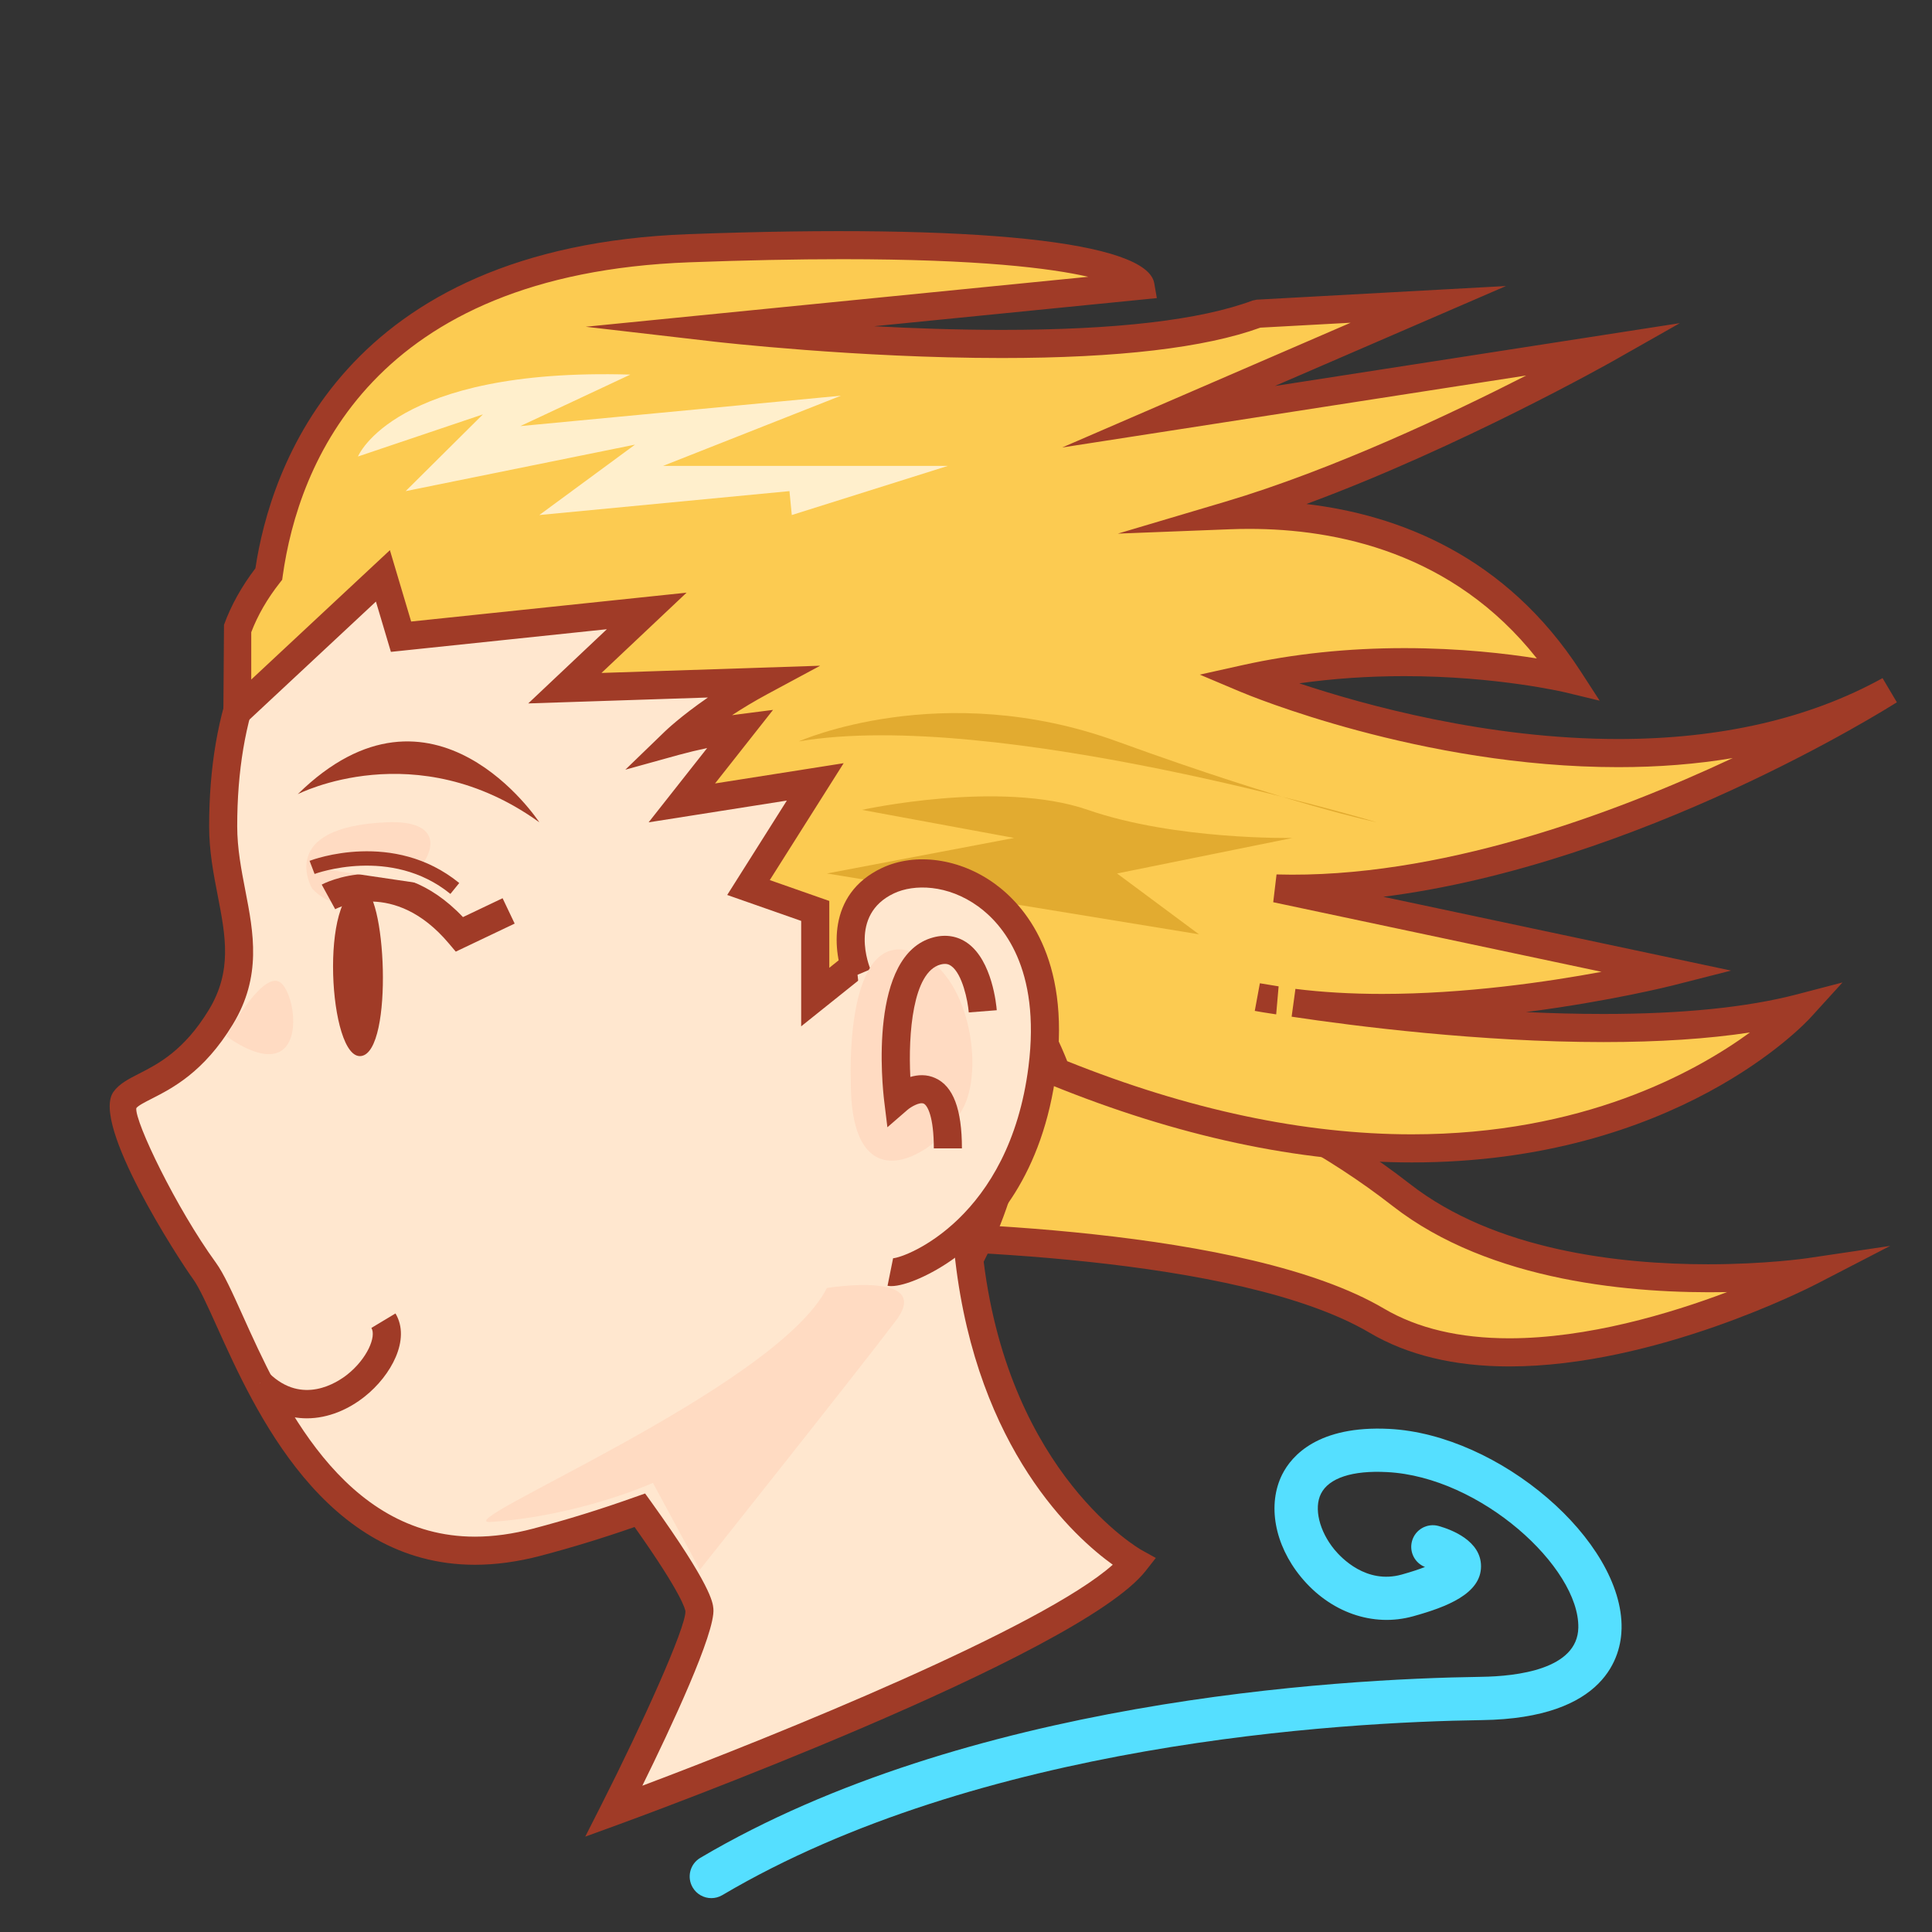 <?xml version="1.0" encoding="UTF-8"?>
<!-- Generated by phantom_svg. -->
<svg width="64px" height="64px" viewBox="0 0 64 64" preserveAspectRatio="none" xmlns="http://www.w3.org/2000/svg" xmlns:xlink="http://www.w3.org/1999/xlink" version="1.1">
  <rect x="0" y="0" width="64" height="64" fill="#333333" stroke="none"/>
  <g>
    <path style='fill:#FCCB51;' d='M27.001,40.917c0,0,13.382-0.251,18.608,2.833
		s14.309-1.61,14.309-1.61s-8.584,1.278-13.5-2.556S34.502,33.5,29.001,34.167
		C23.501,34.834,27.001,40.917,27.001,40.917z'/>
    <path style='fill:#A03B27;' d='M49.997,45.265c-1.815,0-3.371-0.375-4.624-1.114
		c-4.36-2.573-14.607-2.773-17.644-2.773c-0.458,0-0.716,0.005-0.719,0.005
		l-0.275,0.005l-0.137-0.237c-0.079-0.137-1.911-3.37-0.803-5.584
		c0.523-1.044,1.583-1.67,3.15-1.86c0.656-0.079,1.346-0.12,2.051-0.12
		c5.235,0,11.253,2.158,15.708,5.632c2.821,2.2,6.928,2.662,9.877,2.662
		c1.9,0,3.255-0.197,3.269-0.199l2.765-0.41l-2.482,1.283
		C59.917,42.663,54.829,45.265,49.997,45.265z M27.729,40.447
		c3.096,0,13.553,0.209,18.117,2.902c1.107,0.653,2.504,0.984,4.151,0.984
		c2.587,0,5.312-0.813,7.215-1.531c-3.076,0.059-7.838-0.323-11.08-2.852
		c-4.299-3.353-10.099-5.436-15.135-5.436c-0.668,0-1.32,0.038-1.939,0.113
		c-1.239,0.15-2.057,0.605-2.431,1.354c-0.674,1.347,0.148,3.493,0.649,4.466
		C27.394,40.447,27.546,40.447,27.729,40.447z'/>
  </g>
  <g>
    <path style='fill:#FFE7CF;' d='M32.107,41.71c0.713-1.373,1.151-2.783,1.409-4.185
		c1.599-8.705,0.999-20.772-12.791-21.241
		c-9.146-0.31-13.333,3.873-13.333,11.085c0,2.326,1.24,4.155-0.079,6.325
		c-1.318,2.17-2.79,2.202-3.178,2.744s1.396,3.954,2.636,5.658
		c1.24,1.706,3.427,10.99,11.007,8.992c1.237-0.326,2.362-0.684,3.417-1.061
		c0.877,1.222,1.923,2.776,1.972,3.305C23.251,54.25,20.335,60,20.335,60
		s15.083-5.5,17.25-8.25C37.585,51.75,32.994,49.24,32.107,41.71z'/>
    <path style='fill:#A03B27;' d='M19.387,60.841l0.533-1.051
		c1.356-2.673,2.806-5.887,2.785-6.416c-0.004-0.048-0.091-0.542-1.684-2.79
		c-1.043,0.364-2.069,0.678-3.123,0.956c-0.744,0.195-1.472,0.295-2.163,0.295
		c-4.993,0-7.303-5.122-8.543-7.874c-0.315-0.699-0.588-1.303-0.796-1.59
		c-0.468-0.643-3.394-5.146-2.638-6.202c0.192-0.268,0.494-0.422,0.844-0.601
		c0.63-0.321,1.493-0.761,2.315-2.114c0.78-1.285,0.556-2.441,0.297-3.779
		c-0.141-0.725-0.286-1.476-0.286-2.305c0-7.846,4.75-11.844,13.813-11.55
		c4.784,0.163,8.395,1.718,10.732,4.623c3.805,4.727,3.46,11.944,2.5,17.167
		c-0.28,1.527-0.735,2.898-1.387,4.186c0.884,7.069,5.179,9.523,5.223,9.548
		l0.479,0.265l-0.338,0.431c-2.224,2.821-16.835,8.173-17.456,8.398L19.387,60.841z
		 M21.37,49.474l0.205,0.284c1.987,2.769,2.038,3.324,2.057,3.534
		c0.072,0.792-1.42,3.967-2.354,5.862c4.476-1.683,13.254-5.24,15.584-7.321
		c-1.258-0.903-4.477-3.791-5.216-10.068l-0.017-0.143l0.066-0.126
		c0.645-1.242,1.091-2.568,1.365-4.055c0.924-5.031,1.272-11.962-2.311-16.416
		c-2.161-2.685-5.538-4.124-10.039-4.276c-8.549-0.292-12.852,3.296-12.852,10.621
		c0,0.74,0.137,1.445,0.269,2.128c0.271,1.399,0.552,2.847-0.415,4.438
		c-0.959,1.58-2,2.11-2.688,2.461c-0.221,0.112-0.45,0.229-0.509,0.312
		c-0.055,0.443,1.324,3.313,2.633,5.114c0.265,0.364,0.542,0.978,0.892,1.755
		c1.235,2.74,3.303,7.326,7.695,7.326c0.611,0,1.259-0.09,1.925-0.266
		c1.14-0.3,2.246-0.644,3.379-1.048L21.37,49.474z'/>
  </g>
  <path style="fill:#A03B27;" d="M9.863,26.309c0,0,3.912-2.016,8.002,0.93
	C17.866,27.239,14.361,21.89,9.863,26.309z"/>
  <path style="fill:#FFDBC2;" d="M10.338,29.432c0,0-1.21-2.038,2.477-2.193
	S12.175,31.447,10.338,29.432z"/>
  <g>
    <path style='fill:#FFE7CF;' d='M10.882,29.71c0,0,2.247-1.241,4.34,1.24l1.627-0.775'/>
    <path style='fill:#A03B27;' d='M15.098,31.524L14.866,31.25
		c-1.808-2.143-3.683-1.174-3.762-1.131l-0.447-0.816
		c0.025-0.013,2.433-1.299,4.679,1.077l1.313-0.625l0.4,0.84L15.098,31.524z'/>
  </g>
  <path style="fill:#A03B27;" d="M11.966,29.4c0.823-0.045,1.084,5.427,0,5.582
	C10.882,35.138,10.571,29.478,11.966,29.4z"/>
  <g>
    <path style='fill:#FFE7CF;' d='M10.338,28.734c0,0,2.636-1.008,4.729,0.698'/>
    <path style='fill:#A03B27;' d='M14.92,29.612c-1.96-1.597-4.474-0.67-4.499-0.661
		l-0.166-0.435c0.112-0.043,2.785-1.037,4.958,0.735L14.92,29.612z'/>
  </g>
  <g>
    <path style='fill:#FCCB51;' d='M42.855,33.22c5.634,0.709,12.442-1.026,12.442-1.026
		l-13.024-2.761c9.537,0.279,20.312-6.558,20.312-6.558
		c-8.838,4.884-21.318-0.388-21.318-0.388c5.58-1.241,10.697,0,10.697,0
		C48.93,17.805,44.25,16.93,40.711,17.067c5.824-1.729,12.494-5.511,12.494-5.511
		l-14.495,2.249l8.604-3.721l-5.658,0.31c-5.193,1.938-17.907,0.465-17.907,0.465
		l14.03-1.395c0,0-0.31-1.783-14.959-1.24
		C11.695,8.636,9.375,15.656,8.904,19.015c-0.449,0.57-0.808,1.184-1.047,1.843
		v2.722l4.827-4.504l0.6,2.015l8.139-0.853l-2.712,2.558l6.49-0.214
		c-1.81,0.974-2.848,1.977-2.848,1.977c0.751-0.208,1.48-0.348,2.184-0.438
		l-1.951,2.474l4.419-0.696l-2.21,3.501l2.21,0.775v2.854l3.565-2.854
		c2.912,1.082,4.418,5.333,4.418,5.333c16.589,6.745,24.649-2.117,24.649-2.117
		C54.46,34.744,45.975,33.687,42.855,33.22z M42.348,33.143
		c-0.44-0.069-0.692-0.113-0.692-0.113
		C41.882,33.073,42.115,33.105,42.348,33.143z'/>
    <path style='fill:#A03B27;' d='M46.773,38.507c-3.747,0-7.771-0.864-11.959-2.567l-0.193-0.078
		l-0.07-0.197c-0.014-0.039-1.385-3.821-3.903-4.955l-4.108,3.288v-3.492
		l-2.45-0.859l1.975-3.127l-4.579,0.721l1.94-2.461
		c-0.32,0.067-0.637,0.144-0.949,0.229l-1.762,0.488l1.315-1.271
		c0.03-0.029,0.528-0.506,1.421-1.12l-5.953,0.196l2.605-2.458L12.949,21.594
		l-0.496-1.666l-5.061,4.722l0.028-3.951c0.233-0.643,0.583-1.272,1.041-1.873
		c0.494-3.287,2.884-10.644,14.34-11.069c9.602-0.356,15.195,0.245,15.435,1.625
		l0.086,0.493l-9.368,0.932c1.31,0.07,2.764,0.121,4.229,0.121
		c3.786,0,6.581-0.327,8.309-0.972l0.138-0.029l8.258-0.452l-7.654,3.311
		l13.413-2.081l-2.212,1.254c-0.058,0.033-5.059,2.854-10.158,4.737
		c3.038,0.358,6.594,1.703,9.079,5.536l0.635,0.979l-1.135-0.274
		c-0.022-0.005-2.264-0.539-5.335-0.539c-1.197,0-2.362,0.08-3.481,0.238
		c2.153,0.718,6.228,1.845,10.569,1.845c3.387,0,6.332-0.679,8.753-2.017
		l0.474,0.8c-0.382,0.243-8.549,5.369-17.011,6.443L57.344,32.152l-1.931,0.492
		c-0.031,0.008-2.09,0.527-4.863,0.882c0.846,0.04,1.709,0.063,2.57,0.063
		c2.6,0,4.753-0.218,6.401-0.648l1.515-0.396l-1.054,1.158
		C59.805,33.9,55.515,38.507,46.773,38.507z M35.353,35.153
		c4.009,1.608,7.851,2.423,11.421,2.423c5.644,0,9.367-2.042,11.195-3.374
		c-1.395,0.212-3.018,0.318-4.849,0.318c-4.104,0-8.235-0.526-10.333-0.841
		l0.126-0.921c0.879,0.11,1.845,0.167,2.872,0.167
		c2.743,0,5.466-0.397,7.269-0.732L42.177,29.887l0.11-0.92
		c5.33,0.153,11.132-1.99,15.112-3.855c-1.197,0.201-2.462,0.301-3.791,0.301
		h-0.001c-6.531,0-12.279-2.397-12.521-2.499l-1.341-0.566l1.421-0.316
		c1.679-0.373,3.479-0.562,5.354-0.562c1.858,0,3.404,0.184,4.39,0.342
		c-2.779-3.52-6.656-4.292-9.524-4.292c-0.223,0-0.441,0.004-0.657,0.013
		l-3.699,0.144l3.549-1.054c3.581-1.063,7.522-2.931,9.979-4.184l-15.37,2.384
		l9.553-4.132L41.75,10.854c-1.835,0.667-4.717,1.006-8.566,1.006
		c-4.782,0-9.442-0.534-9.489-0.539l-4.292-0.497l16.647-1.655
		c-1.243-0.285-3.625-0.583-8.143-0.583c-1.529,0-3.235,0.035-5.071,0.103
		C12.329,9.078,9.886,15.366,9.365,19.08l-0.017,0.125l-0.078,0.099
		c-0.416,0.528-0.734,1.08-0.947,1.639v1.568l4.593-4.286l0.704,2.364
		l9.124-0.956l-2.819,2.659l7.244-0.239l-1.747,0.94
		c-0.438,0.236-0.831,0.474-1.172,0.699c0.076-0.011,0.152-0.021,0.229-0.031
		l1.129-0.145l-1.921,2.437l4.26-0.671L25.5,29.154l1.971,0.691v2.215l3.015-2.414
		l0.247,0.092C33.474,30.758,35.003,34.266,35.353,35.153z M42.275,33.602
		l-0.195-0.03c-0.173-0.026-0.345-0.053-0.514-0.085l0.169-0.915l0.621,0.102
		L42.275,33.602z'/>
  </g>
  <path style="fill:#E2AB30;" d="M28.554,26.828c0,0,4.574-1.007,7.482,0
	c2.905,1.007,6.781,0.93,6.781,0.93l-5.813,1.177l2.713,2.015l-12.325-2.015
	l6.202-1.177L28.554,26.828z"/>
  <g>
    <path style='fill:#FFE7CF;' d='M28.407,32.292c0,0-0.929-2.205,1.008-3.118
		c1.938-0.913,5.812,0.714,5.116,6.218c-0.698,5.504-4.65,6.823-5.038,6.745'/>
    <path style='fill:#A03B27;' d='M29.525,42.604c-0.045,0-0.086-0.003-0.124-0.011l0.184-0.912
		c0.437-0.029,3.849-1.332,4.485-6.348c0.412-3.264-0.864-4.724-1.663-5.304
		c-1.011-0.734-2.132-0.749-2.794-0.435c-1.516,0.714-0.808,2.443-0.777,2.516
		l-0.857,0.361c-0.381-0.905-0.613-2.846,1.238-3.719
		c1.112-0.522,2.58-0.317,3.737,0.524c0.965,0.7,2.512,2.434,2.039,6.173
		c-0.439,3.46-2.088,5.305-3.395,6.242
		C30.853,42.228,29.986,42.604,29.525,42.604z'/>
  </g>
  <path style="fill:#FFDBC2;" d="M28.185,35.834c0,0-0.211-4.653,1.763-4.37S32.601,34.959,32,36.5
	S28.17,40.28,28.185,35.834z"/>
  <path style="fill:#FFEFCC;" d="M11.858,15.122c0,0,1.192-2.945,9.022-2.713l-3.642,1.706
	l10.619-1.007l-5.891,2.325h9.434l-5.171,1.628l-0.077-0.792l-8.286,0.792
	l3.17-2.332l-7.598,1.54l2.559-2.542L11.858,15.122z"/>
  <path style="fill:#E2AB30;" d="M26.461,24.56c0,0,4.726-2.112,10.542,0
	c5.813,2.113,8.605,2.679,8.605,2.679S32.974,23.455,26.461,24.56z"/>
  <path style="fill:#A03B27;" d="M31.865,38.041H30.934c0-1.049-0.21-1.425-0.335-1.482
	c-0.132-0.06-0.422,0.105-0.542,0.21l-0.661,0.573l-0.106-0.868
	c-0.06-0.496-0.527-4.856,1.632-5.423c0.41-0.109,0.8-0.043,1.126,0.189
	c0.821,0.583,0.958,2.059,0.971,2.225l-0.927,0.073
	c-0.031-0.39-0.215-1.28-0.583-1.54c-0.071-0.05-0.167-0.095-0.351-0.047
	c-0.921,0.242-1.075,2.302-1.002,3.724c0.25-0.073,0.54-0.094,0.829,0.039
	C31.577,35.982,31.865,36.744,31.865,38.041z"/>
  <g>
    <path style='fill:#FFE7CF;' d='M8.597,45.828c2.071,2.006,4.807-0.912,4.105-2.078'/>
    <path style='fill:#A03B27;' d='M10.164,46.984c-0.625,0-1.281-0.231-1.891-0.822l0.647-0.668
		c1.101,1.067,2.255,0.3,2.583,0.041c0.659-0.523,0.971-1.261,0.8-1.546
		l0.797-0.479c0.514,0.854-0.141,2.056-1.018,2.752
		C11.558,46.681,10.88,46.984,10.164,46.984z'/>
  </g>
  <path style="fill:#FFDBC2;" d="M16.264,50.417c-1.605,0.112,9.435-4.417,11.128-7.75
	c0,0,3.544-0.584,2.285,1.083S23.183,52,23.183,52l-1.554-2.878
	C21.629,49.122,19.239,50.208,16.264,50.417z"/>
  <path style="fill:#FFDBC2;" d="M7.501,34.334c0,0,1.25-2.334,1.833-1.75
	S10.168,36.168,7.501,34.334z"/>
  <path style="fill:#55DFFF;" d="M23.564,62.878c-0.245,0-0.484-0.126-0.618-0.353
	c-0.201-0.341-0.088-0.78,0.252-0.981c8.812-5.208,21.029-5.929,25.872-5.997
	c1.189-0.017,3.189-0.251,3.214-1.63c0.036-1.994-3.235-4.996-6.337-5.152
	c-1.148-0.062-1.927,0.196-2.188,0.716c-0.24,0.477-0.058,1.237,0.445,1.85
	c0.228,0.276,1.055,1.153,2.227,0.829c0.337-0.094,0.588-0.179,0.773-0.252
	c-0.34-0.132-0.529-0.504-0.428-0.862c0.107-0.38,0.503-0.603,0.885-0.494
	c0.422,0.119,1.402,0.488,1.4,1.336c-0.002,0.908-1.138,1.346-2.248,1.653
	c-1.33,0.371-2.755-0.128-3.717-1.301c-0.879-1.069-1.121-2.406-0.618-3.404
	c0.31-0.612,1.187-1.621,3.541-1.502c3.649,0.184,7.751,3.705,7.698,6.61
	c-0.016,0.894-0.499,2.979-4.628,3.037c-4.729,0.066-16.645,0.765-25.162,5.798
	C23.813,62.846,23.688,62.878,23.564,62.878z"/>
</svg>